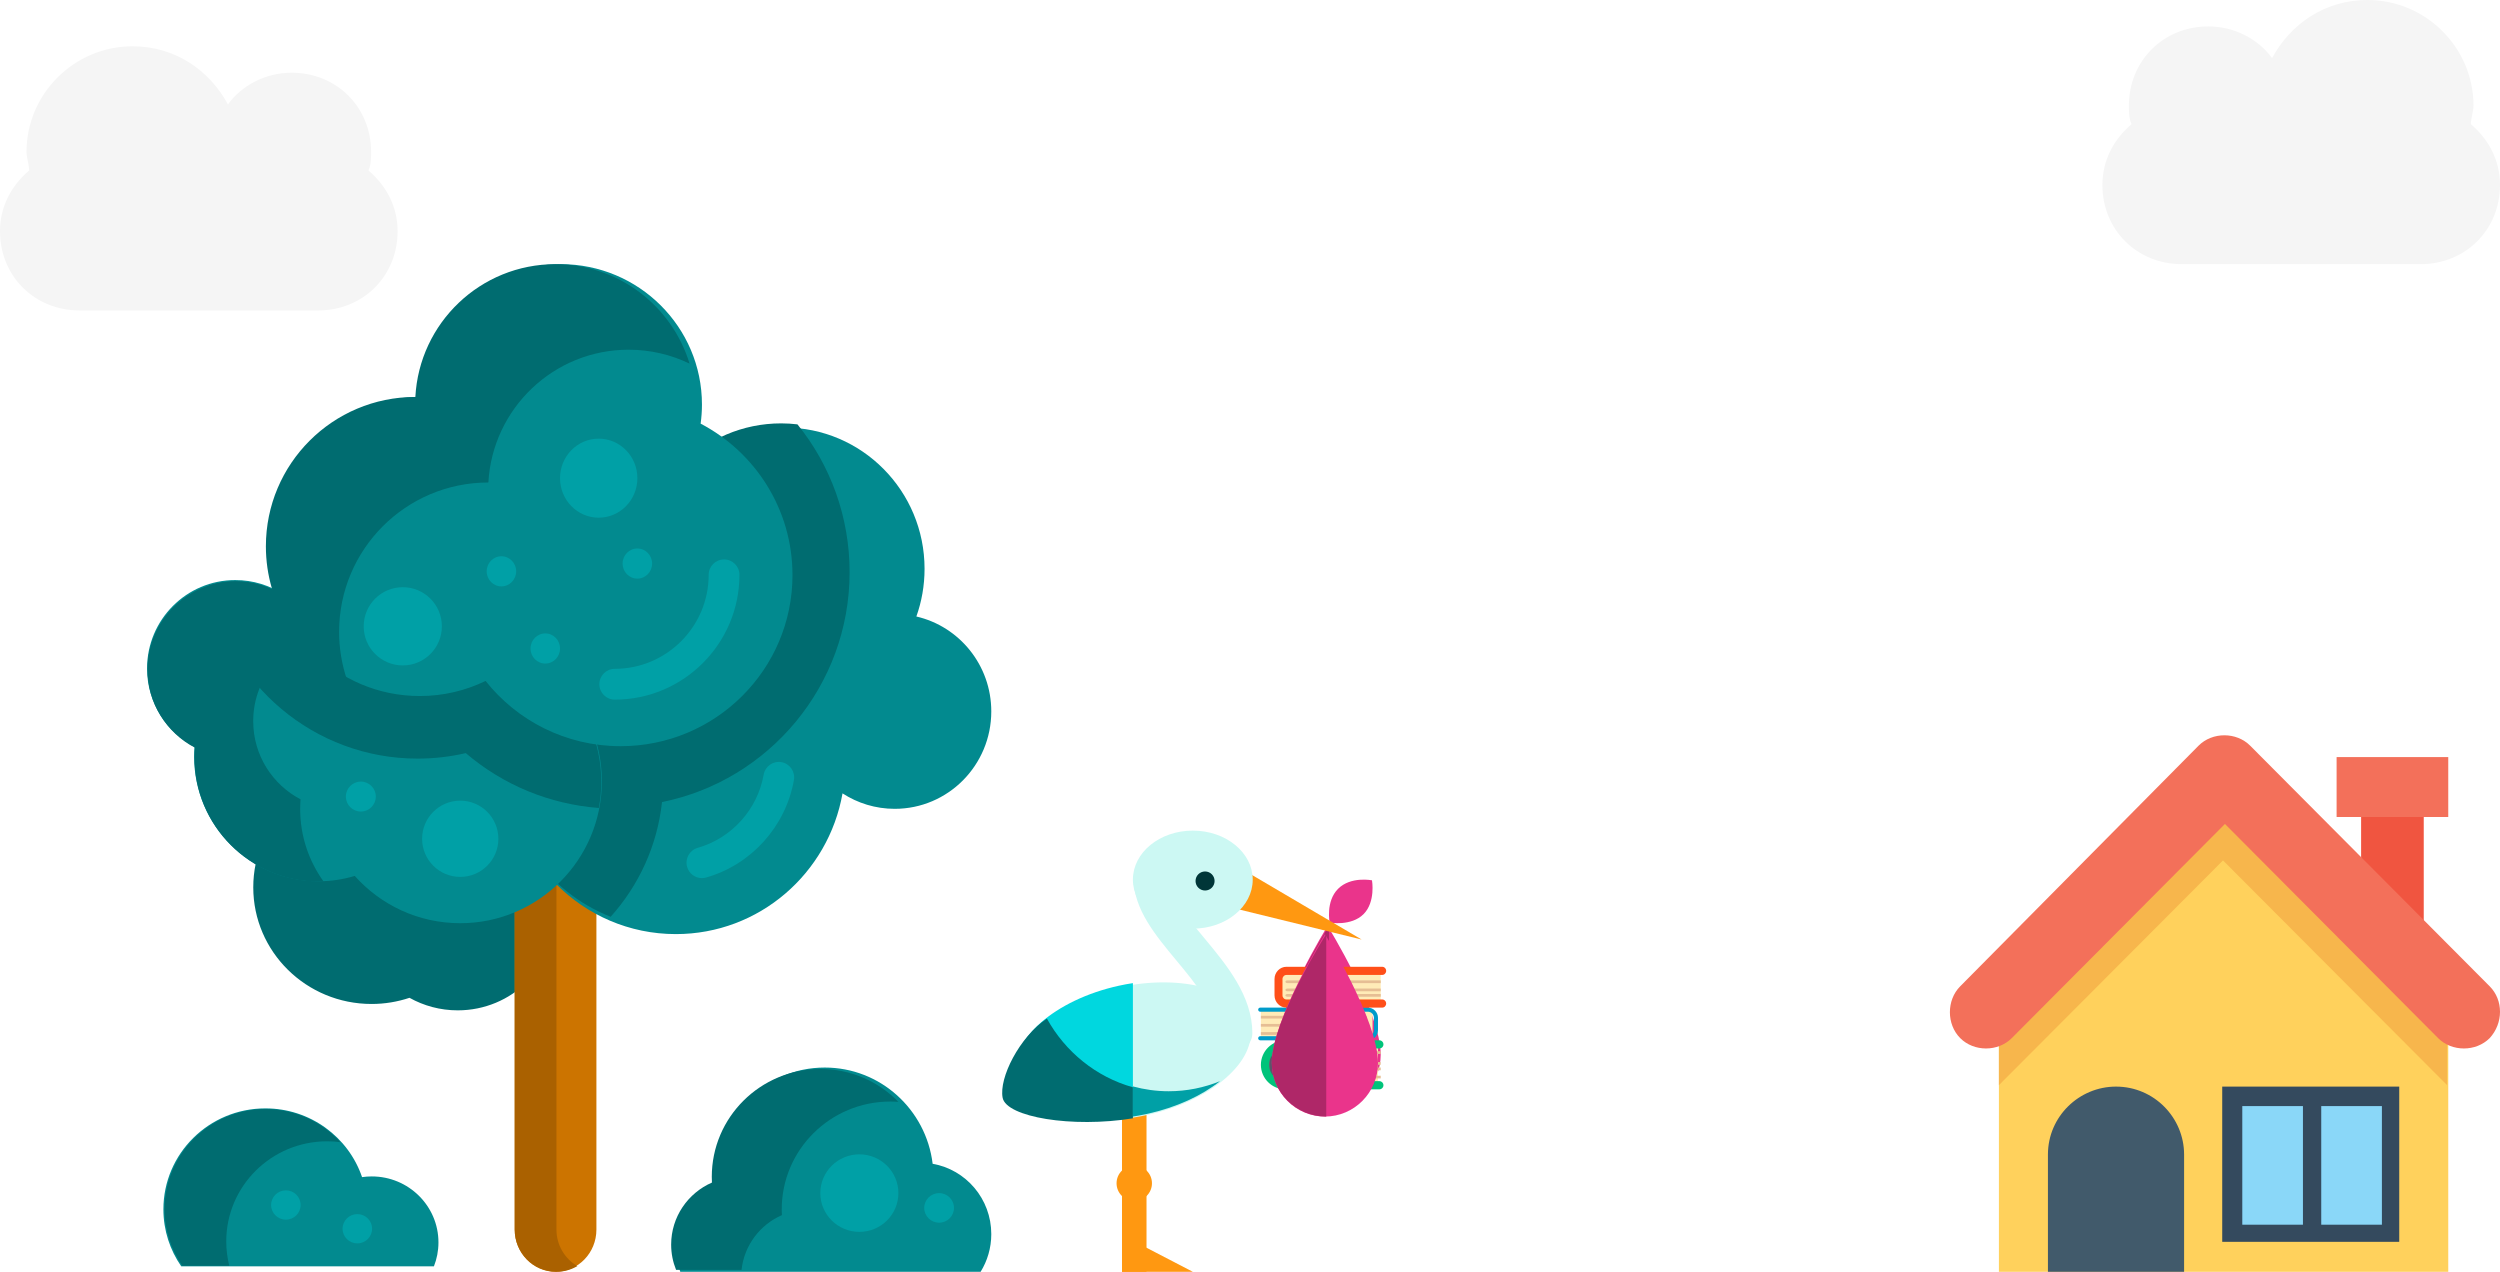 
<svg width="918px" height="467px" viewBox="0 0 918 467" version="1.1" xmlns="http://www.w3.org/2000/svg" xmlns:xlink="http://www.w3.org/1999/xlink">
    <!-- Generator: Sketch 47 (45396) - http://www.bohemiancoding.com/sketch -->
    <desc>Created with Sketch.</desc>
    <defs></defs>
    <g id="Page-1" stroke="none" stroke-width="1" fill="none" fill-rule="evenodd">
        <g id="Background" transform="translate(-47, -33)" fill-rule="nonzero">
            <g id="Group-2" transform="translate(47, 33)">
                <path d="M907.292,45.589 C907.292,43.649 908.265,40.74 908.265,38.799 C908.265,17.459 890.745,0 869.333,0 C853.76,0 841.107,8.73 834.293,21.34 C829.427,14.549 820.667,9.7 810.934,9.7 C794.388,9.7 781.733,22.31 781.733,38.8 C781.733,40.74 781.733,43.649 782.707,45.59 C775.893,51.411 772,59.17 772,67.9 C772,84.389 784.653,97 801.2,97 L888.8,97 C905.346,97 918,84.39 918,67.9 C917.999,59.169 914.106,51.41 907.292,45.589 Z" id="Shape" fill="#F5F5F5"></path>
                <g id="001-house" transform="translate(716, 270)">
                    <rect id="Rectangle-path" fill="#F05540" x="151" y="29" width="23" height="41"></rect>
                    <rect id="Rectangle-path" fill="#F3705A" x="142" y="8" width="41" height="22"></rect>
                    <path d="M18,109.724 L18,203 L183,203 L183,109.724 C150.589,77.226 132.49,59.077 100.5,27 L100.5,27 C68.51,59.499 50.411,77.647 18,109.724 Z" id="Shape" fill="#FFD15C"></path>
                    <path d="M183,109.527 C150.672,77.106 132.618,59 100.71,27 C84.336,43 71.74,55.632 59.145,68.263 C46.549,80.895 33.954,93.526 18,109.526 L18,128.474 C50.328,96.053 68.382,77.947 100.29,45.947 C132.618,78.368 150.672,96.473 182.58,128.474 L182.58,131 L182.58,131 L182.58,109.526 L183,109.526 L183,109.527 Z" id="Shape" fill="#F7B64C"></path>
                    <path d="M86,203 L36,203 L36,153.949 C36,139.994 47.441,129 61,129 L61,129 C74.983,129 86,140.417 86,153.949 L86,203 Z" id="Shape" fill="#415A6B"></path>
                    <rect id="Rectangle-path" fill="#344A5E" x="100" y="129" width="65" height="57"></rect>
                    <g id="Group" transform="translate(107, 136)" fill="#8AD7F8">
                        <rect id="Rectangle-path" x="0.368" y="0.159" width="22.271" height="43.551"></rect>
                        <rect id="Rectangle-path" x="29.361" y="0.159" width="22.271" height="43.551"></rect>
                    </g>
                    <path d="M198.213,92.169 L110.258,3.805 C105.208,-1.268 96.371,-1.268 91.321,3.805 L3.788,92.169 C-1.262,97.243 -1.262,106.121 3.788,111.195 C8.838,116.268 17.675,116.268 22.725,111.195 L101,32.555 L179.275,111.195 C184.325,116.268 193.162,116.268 198.213,111.195 C203.262,105.699 203.262,97.243 198.213,92.169 Z" id="Shape" fill="#F3705A"></path>
                </g>
                <g id="007-tree" transform="translate(54, 97)">
                    <path d="M117.347,203.327 C109.431,192.814 96.745,186 82.444,186 C58.451,186 39,205.175 39,228.828 C39,252.482 58.45,271.657 82.444,271.657 C87.318,271.657 91.998,270.854 96.373,269.395 C101.6,272.321 107.639,274 114.079,274 C133.918,274 150,258.145 150,238.588 C150,220.116 135.653,204.955 117.347,203.327 Z" id="Shape" fill="#006C70"></path>
                    <path d="M150,370 C141.716,370 135,363.065 135,354.512 L135,161.488 C135,152.935 141.716,146 150,146 C158.284,146 165,152.935 165,161.488 L165,354.512 C165,363.066 158.284,370 150,370 Z" id="Shape" fill="#CC7400"></path>
                    <path d="M150.333,354.512 L150.333,161.488 C150.333,155.759 153.421,150.768 158,148.089 C155.743,146.767 153.129,146 150.333,146 C141.865,146 135,152.935 135,161.488 L135,354.512 C135,363.065 141.865,370 150.333,370 C153.129,370 155.743,369.232 158,367.911 C153.421,365.232 150.333,360.242 150.333,354.512 Z" id="Shape" fill="#AA6100"></path>
                    <path d="M282.49,129.379 C284.433,123.911 285.498,118.022 285.498,111.88 C285.498,83.227 262.469,60 234.06,60 C205.651,60 182.621,83.227 182.621,111.88 C182.621,115.175 182.939,118.392 183.521,121.516 C154.262,126.616 132,152.323 132,183.29 C132,217.924 159.837,246 194.176,246 C224.78,246 250.201,223.692 255.374,194.324 C260.901,197.912 267.474,200.002 274.536,200.002 C294.121,200.002 310,183.988 310,164.233 C310.002,147.238 298.246,133.022 282.49,129.379 Z" id="Shape" fill="#028A8F"></path>
                    <g id="Group" transform="translate(130, 58)">
                        <path d="M127.975,55.093 C127.975,34.93 121.021,15.893 108.825,0.823 C106.863,0.594 104.87,0.464 102.847,0.464 C74.399,0.464 51.337,23.626 51.337,52.198 C51.337,55.483 51.656,58.691 52.238,61.806 C22.939,66.892 0.646,92.526 0.646,123.405 C0.646,149.904 17.064,172.536 40.234,181.643 C50.5,170.213 57.344,155.624 59.092,139.515 C98.324,131.634 127.975,96.778 127.975,55.093 Z" id="Shape" fill="#006C70"></path>
                        <path d="M73.733,167.443 C71.271,167.443 69.007,165.811 68.305,163.313 C67.46,160.302 69.205,157.171 72.204,156.321 C84.65,152.796 94.153,142.25 96.416,129.455 C96.961,126.374 99.89,124.315 102.957,124.867 C106.025,125.414 108.071,128.356 107.526,131.437 C104.511,148.483 91.849,162.533 75.268,167.23 C74.756,167.373 74.241,167.443 73.733,167.443 Z" id="Shape" fill="#00A0A6"></path>
                    </g>
                    <path d="M114.996,137.736 C106.048,137.736 97.629,140.003 90.276,143.994 C82.66,138.307 73.22,134.94 62.993,134.94 C62.606,134.94 62.225,134.959 61.841,134.97 C56.729,123.779 45.468,116 32.387,116 C14.5,116 0,130.536 0,148.467 C0,160.984 7.07,171.839 17.423,177.258 C17.335,178.419 17.275,179.588 17.275,180.771 C17.275,206.082 37.744,226.601 62.993,226.601 C67.607,226.601 72.057,225.909 76.256,224.635 C85.778,235.29 99.604,242 114.996,242 C143.717,242 167,218.66 167,189.869 C167,161.077 143.717,137.736 114.996,137.736 Z" id="Shape" fill="#028A8F"></path>
                    <g id="Group" transform="translate(0, 116)" fill="#006C70">
                        <path d="M56.363,80.51 C46.034,75.11 38.979,64.291 38.979,51.815 C38.979,35.082 51.665,21.317 67.932,19.632 C66.316,19.458 64.679,19.36 63.017,19.36 C62.631,19.36 62.251,19.38 61.868,19.39 C56.768,8.236 45.531,0.484 32.479,0.484 C14.632,0.484 0.164,14.971 0.164,32.842 C0.164,45.317 7.218,56.136 17.549,61.537 C17.461,62.693 17.402,63.858 17.402,65.037 C17.402,90.264 37.825,110.714 63.018,110.714 C63.618,110.714 64.215,110.701 64.81,110.678 C59.41,103.173 56.219,93.968 56.219,84.012 C56.216,82.832 56.276,81.667 56.363,80.51 Z" id="Shape"></path>
                        <path d="M114.904,22.149 C105.976,22.149 97.575,24.408 90.238,28.386 C82.639,22.718 73.22,19.362 63.016,19.362 C62.63,19.362 62.25,19.382 61.867,19.392 C56.767,8.239 45.531,0.486 32.479,0.486 C29.1,0.486 25.843,1.007 22.782,1.971 C29.547,38.118 61.295,65.561 99.328,65.561 C105.363,65.561 111.279,64.885 117.034,63.542 C130.733,75.244 147.732,82.296 165.896,83.694 C166.475,80.586 166.792,77.384 166.792,74.108 C166.793,45.411 143.561,22.149 114.904,22.149 Z" id="Shape"></path>
                    </g>
                    <path d="M203.272,58.558 C203.583,56.273 203.758,53.944 203.758,51.574 C203.758,23.091 180.563,0 151.95,0 C124.273,0 101.668,21.606 100.219,48.797 C100.193,48.797 100.168,48.795 100.142,48.795 C69.688,48.795 45,73.372 45,103.689 C45,134.006 69.688,158.582 100.142,158.582 C108.811,158.582 117.008,156.586 124.306,153.038 C135.866,167.625 153.767,177 173.878,177 C208.739,177 237,148.867 237,114.163 C237,90.029 223.324,69.084 203.272,58.558 Z" id="Shape" fill="#028A8F"></path>
                    <g id="Group" transform="translate(43, 0)">
                        <path d="M82.329,80.171 C83.846,53.002 106.315,31.413 133.824,31.413 C141.847,31.413 149.439,33.25 156.207,36.525 C149.786,15.386 130.16,0.001 106.939,0.001 C79.429,0.001 56.961,21.59 55.52,48.761 C25.173,48.759 0.634,73.317 0.634,103.611 C0.634,124.844 12.697,143.245 30.331,152.362 C28.517,146.91 27.52,141.085 27.52,135.022 C27.52,104.729 52.059,80.171 82.329,80.171 Z" id="Shape" fill="#006C70"></path>
                        <path d="M128.735,159.902 C125.614,159.902 123.085,157.37 123.085,154.247 C123.085,151.124 125.614,148.592 128.735,148.592 C147.752,148.592 163.223,133.109 163.223,114.078 C163.223,110.955 165.752,108.423 168.874,108.423 C171.995,108.423 174.524,110.955 174.524,114.078 C174.524,139.346 153.983,159.902 128.735,159.902 Z" id="Shape" fill="#00A0A6"></path>
                        <ellipse id="Oval" fill="#00A0A6" cx="50.901" cy="132.982" rx="14.352" ry="14.363"></ellipse>
                    </g>
                    <circle id="Oval" fill="#00A0A6" cx="115" cy="211" r="14"></circle>
                    <g id="Group" transform="translate(124, 64)" fill="#00A0A6">
                        <ellipse id="Oval" cx="41.842" cy="14.582" rx="14.202" ry="14.51"></ellipse>
                        <ellipse id="Oval" cx="56.037" cy="45.94" rx="5.416" ry="5.533"></ellipse>
                        <ellipse id="Oval" cx="6.123" cy="48.789" rx="5.416" ry="5.533"></ellipse>
                        <ellipse id="Oval" cx="22.227" cy="77.123" rx="5.416" ry="5.533"></ellipse>
                    </g>
                    <circle id="Oval" fill="#00A0A6" cx="78.5" cy="195.5" r="5.5"></circle>
                    <path d="M310,356.166 C310,343.222 300.697,332.475 288.468,330.342 C286.056,310.428 269.247,295 248.855,295 C226.808,295 208.936,313.03 208.936,335.271 C208.936,335.989 208.956,336.701 208.993,337.41 C200.165,341.329 194,350.224 194,360.578 C194,363.909 194.644,367.086 195.804,369.999 L306.085,370 C308.564,365.984 310,361.246 310,356.166 Z" id="Shape" fill="#028A8F"></path>
                    <g id="Group" transform="translate(192, 295)">
                        <path d="M41.11,54.194 C41.073,53.497 41.053,52.796 41.053,52.09 C41.053,30.218 58.905,12.487 80.927,12.487 C81.924,12.487 82.909,12.534 83.887,12.605 C76.641,5.163 66.491,0.531 55.242,0.531 C33.22,0.531 15.368,18.261 15.368,40.134 C15.368,40.84 15.388,41.541 15.425,42.237 C6.608,46.091 0.449,54.839 0.449,65.021 C0.449,68.297 1.092,71.421 2.252,74.286 L26.297,74.286 C27.274,65.274 33.082,57.703 41.11,54.194 Z" id="Shape" fill="#006C70"></path>
                        <ellipse id="Oval" fill="#00A0A6" cx="69.557" cy="46.108" rx="14.332" ry="14.235"></ellipse>
                        <ellipse id="Oval" fill="#00A0A6" cx="98.84" cy="51.541" rx="5.466" ry="5.429"></ellipse>
                    </g>
                    <path d="M105.336,368 C106.405,365.278 107,362.318 107,359.221 C107,345.835 96.031,334.982 82.501,334.982 C81.295,334.982 80.11,335.072 78.95,335.239 C73.963,320.57 59.96,310 43.453,310 C22.769,310 6,326.591 6,347.056 C6,354.83 8.424,362.04 12.558,367.999 L105.336,367.999 L105.336,368 L105.336,368 Z" id="Shape" fill="#028A8F"></path>
                    <g id="Group" transform="translate(6, 310)">
                        <path d="M60.131,12.086 C61.783,12.086 63.408,12.198 65.003,12.406 C58.224,4.941 48.412,0.242 37.485,0.242 C17.023,0.242 0.434,16.699 0.434,37 C0.434,44.711 2.832,51.863 6.921,57.774 L24.189,57.774 C23.469,54.915 23.079,51.925 23.079,48.843 C23.079,28.543 39.668,12.086 60.131,12.086 Z" id="Shape" fill="#006C70"></path>
                        <ellipse id="Oval" fill="#00A0A6" cx="44.971" cy="35.477" rx="5.419" ry="5.376"></ellipse>
                        <ellipse id="Oval" fill="#00A0A6" cx="71.211" cy="44.194" rx="5.419" ry="5.376"></ellipse>
                    </g>
                </g>
                <path d="M135.292,62.589 C135.292,60.649 136.265,57.74 136.265,55.799 C136.265,34.459 118.745,17 97.333,17 C81.76,17 69.107,25.73 62.293,38.34 C57.427,31.549 48.667,26.7 38.934,26.7 C22.388,26.7 9.733,39.31 9.733,55.8 C9.733,57.74 9.733,60.649 10.707,62.59 C3.893,68.411 0,76.17 0,84.9 C0,101.389 12.653,114 29.2,114 L116.8,114 C133.346,114 146,101.39 146,84.9 C145.999,76.169 142.106,68.41 135.292,62.589 Z" id="Shape" fill="#F5F5F5" transform="translate(73, 65.5) scale(-1, 1) translate(-73, -65.5) "></path>
                <g id="008-stork" transform="translate(367, 305)">
                    <rect id="XMLID_1556_" fill="#FF9811" x="45" y="96" width="9" height="66"></rect>
                    <polygon id="XMLID_34_" fill="#FF9811" points="45 162 45 153 53.667 153 71 162"></polygon>
                    <path d="M136.795,18.249 C136.795,18.249 138.194,26.177 133.685,30.685 C129.177,35.194 121.249,33.795 121.249,33.795 C121.249,33.795 119.694,26.022 124.357,21.358 C129.022,16.694 136.795,18.249 136.795,18.249 Z" id="XMLID_33_" fill="#EA348B"></path>
                    <path d="M140,82.294 C140,93.177 131.27,102 120.5,102 C109.73,102 101,93.177 101,82.294 C101,66.529 120.5,35 120.5,35 C120.5,35 140,66.529 140,82.294 Z" id="XMLID_1557_" fill="#EA348B"></path>
                    <path d="M121,102 C109.954,102 101,93.177 101,82.294 C101,66.529 121,35 121,35 C121,35 121,70.865 121,102 Z" id="XMLID_1558_" fill="#AF2768"></path>
                    <polygon id="XMLID_1559_" fill="#FF9811" points="88.833 14 133 40 80 27"></polygon>
                    <ellipse id="XMLID_1560_" fill="#CCF8F3" cx="71" cy="18" rx="22" ry="18"></ellipse>
                    <ellipse id="XMLID_28_" fill="#CCF8F3" transform="translate(49, 81) rotate(-102.35) translate(-49, -81) " cx="49" cy="81" rx="24" ry="44"></ellipse>
                    <path d="M49,56 C47.294,56.259 45.569,56.577 43.832,56.96 C20.273,62.152 3.475,76.935 6.313,89.977 C8.942,102.07 27.529,108.421 49,105.143 L49,56 Z" id="XMLID_1561_" fill="#00D7DF"></path>
                    <g id="XMLID_1562_" transform="translate(49, 11)" fill="#CCF8F3">
                        <path d="M37.263,69.921 C33.618,69.921 30.663,67.001 30.663,63.399 C30.663,54.373 23.186,45.373 15.956,36.668 C8.261,27.403 0.303,17.824 0.303,6.823 C0.303,3.221 3.258,0.301 6.903,0.301 C10.548,0.301 13.503,3.221 13.503,6.823 C13.503,13.156 19.65,20.557 26.159,28.393 C34.457,38.383 43.863,49.706 43.863,63.399 C43.863,67.001 40.908,69.921 37.263,69.921 Z" id="XMLID_1563_"></path>
                    </g>
                    <circle id="XMLID_1564_" fill="#003638" cx="75.5" cy="18.5" r="3.5"></circle>
                    <circle id="XMLID_1565_" fill="#FF9811" cx="49.5" cy="129.5" r="6.5"></circle>
                    <path d="M49,94.247 C35.516,90.488 24.11,81.188 17.417,69 C7.276,75.858 -0.218,90.823 1.164,98.095 C2.515,105.204 26.699,109.277 49,105.65 L49,94.247 Z" id="XMLID_1566_" fill="#006C70"></path>
                    <path d="M62.146,95.705 C57.612,95.705 53.206,95.082 49,93.931 L49,105 C50.706,104.728 52.401,104.416 54.073,104.052 C64.93,101.692 74.333,97.302 81,92 C75.149,94.383 68.779,95.705 62.146,95.705 Z" id="XMLID_1567_" fill="#00A0A6"></path>
                </g>
                <g id="010-books" transform="translate(462, 355)">
                    <path d="M44,43 L9.681,43 C5.991,43 3,39.936 3,36.156 L3,34.844 C3,31.064 5.991,28 9.681,28 L44,28 L44,43 Z" id="Shape" fill="#FFEBB7"></path>
                    <rect id="Rectangle-path" fill="#5C546A" x="4" y="30" width="3" height="12"></rect>
                    <path d="M39.987,26 L1,26 L1,16 L39.987,16 C41.099,16 42,16.879 42,17.964 L42,24.036 C42,25.121 41.099,26 39.987,26 Z" id="Shape" fill="#FFEBB7"></path>
                    <rect id="Rectangle-path" fill="#FFEBB7" x="7" y="2" width="38" height="11"></rect>
                    <path d="M44.5,45 L10,45 C5.037,45 1,40.963 1,36 C1,31.037 5.037,27 10,27 L44.5,27 C45.328,27 46,27.672 46,28.5 C46,29.328 45.328,30 44.5,30 L10,30 C6.692,30 4,32.692 4,36 C4,39.308 6.692,42 10,42 L44.5,42 C45.328,42 46,42.672 46,43.5 C46,44.328 45.328,45 44.5,45 Z" id="Shape" fill="#00C37A"></path>
                    <path d="M40.271,27 L0.746,27 C0.334,27 0,26.665 0,26.25 C0,25.835 0.334,25.5 0.746,25.5 L40.271,25.5 C41.505,25.5 42.508,24.491 42.508,23.25 L42.508,18.75 C42.508,17.509 41.505,16.5 40.271,16.5 L0.746,16.5 C0.334,16.5 0,16.165 0,15.75 C0,15.335 0.334,15 0.746,15 L40.271,15 C42.327,15 44,16.682 44,18.75 L44,23.25 C44,25.318 42.327,27 40.271,27 Z" id="Shape" fill="#009BCA"></path>
                    <path d="M45,6 L10.745,6 C10.333,6 10,5.776 10,5.5 L10,5.5 C10,5.224 10.333,5 10.745,5 L45,5 L45,6 Z" id="Shape" fill="#E6BE94"></path>
                    <path d="M45,9 L10.745,9 C10.333,9 10,8.776 10,8.5 L10,8.5 C10,8.224 10.333,8 10.745,8 L45,8 L45,9 Z" id="Shape" fill="#E6BE94"></path>
                    <path d="M45,11 L10.745,11 C10.333,11 10,10.776 10,10.5 L10,10.5 C10,10.224 10.333,10 10.745,10 L45,10 L45,11 Z" id="Shape" fill="#E6BE94"></path>
                    <path d="M1,18 L39.264,18 C39.671,18 40,18.224 40,18.5 L40,18.5 C40,18.776 39.671,19 39.264,19 L1,19 C1,19 1,18 1,18 Z" id="Shape" fill="#E6BE94"></path>
                    <path d="M1,21 L39.264,21 C39.671,21 40,21.224 40,21.5 L40,21.5 C40,21.776 39.671,22 39.264,22 L1,22 C1,22 1,21 1,21 Z" id="Shape" fill="#E6BE94"></path>
                    <path d="M1,24 L39.264,24 C39.671,24 40,24.224 40,24.5 L40,24.5 C40,24.776 39.671,25 39.264,25 L1,25 C1,25 1,24 1,24 Z" id="Shape" fill="#E6BE94"></path>
                    <path d="M45.536,15 L10.393,15 C7.97,15 6,12.981 6,10.5 L6,4.5 C6,2.019 7.97,0 10.393,0 L45.536,0 C46.344,0 47,0.672 47,1.5 C47,2.328 46.344,3 45.536,3 L10.393,3 C9.585,3 8.929,3.673 8.929,4.5 L8.929,10.5 C8.929,11.327 9.585,12 10.393,12 L45.536,12 C46.344,12 47,12.672 47,13.5 C47,14.328 46.344,15 45.536,15 Z" id="Shape" fill="#FF4F19"></path>
                    <path d="M10.745,40 C10.333,40 10,40.224 10,40.5 C10,40.776 10.333,41 10.745,41 L45,41 L45,40 L10.745,40 Z" id="Shape" fill="#E6BE94"></path>
                    <path d="M10.745,37 C10.333,37 10,37.224 10,37.5 C10,37.776 10.333,38 10.745,38 L45,38 L45,37 L10.745,37 Z" id="Shape" fill="#E6BE94"></path>
                    <path d="M10.745,35 C10.333,35 10,35.224 10,35.5 C10,35.776 10.333,36 10.745,36 L45,36 L45,35 L10.745,35 Z" id="Shape" fill="#E6BE94"></path>
                    <path d="M10.745,31 C10.333,31 10,31.224 10,31.5 C10,31.776 10.333,32 10.745,32 L45,32 L45,31 L10.745,31 Z" id="Shape" fill="#E6BE94"></path>
                </g>
                <path d="M506,390.294 C506,401.177 497.27,410 486.5,410 C475.73,410 467,401.177 467,390.294 C467,374.529 486.5,343 486.5,343 C486.5,343 506,374.529 506,390.294 Z" id="XMLID_1557_" fill="#EA348B"></path>
                <path d="M487,410 C475.954,410 467,401.177 467,390.294 C467,374.529 487,343 487,343 C487,343 487,378.865 487,410 Z" id="XMLID_1558_" fill="#AF2768"></path>
            </g>
        </g>
    </g>
</svg>